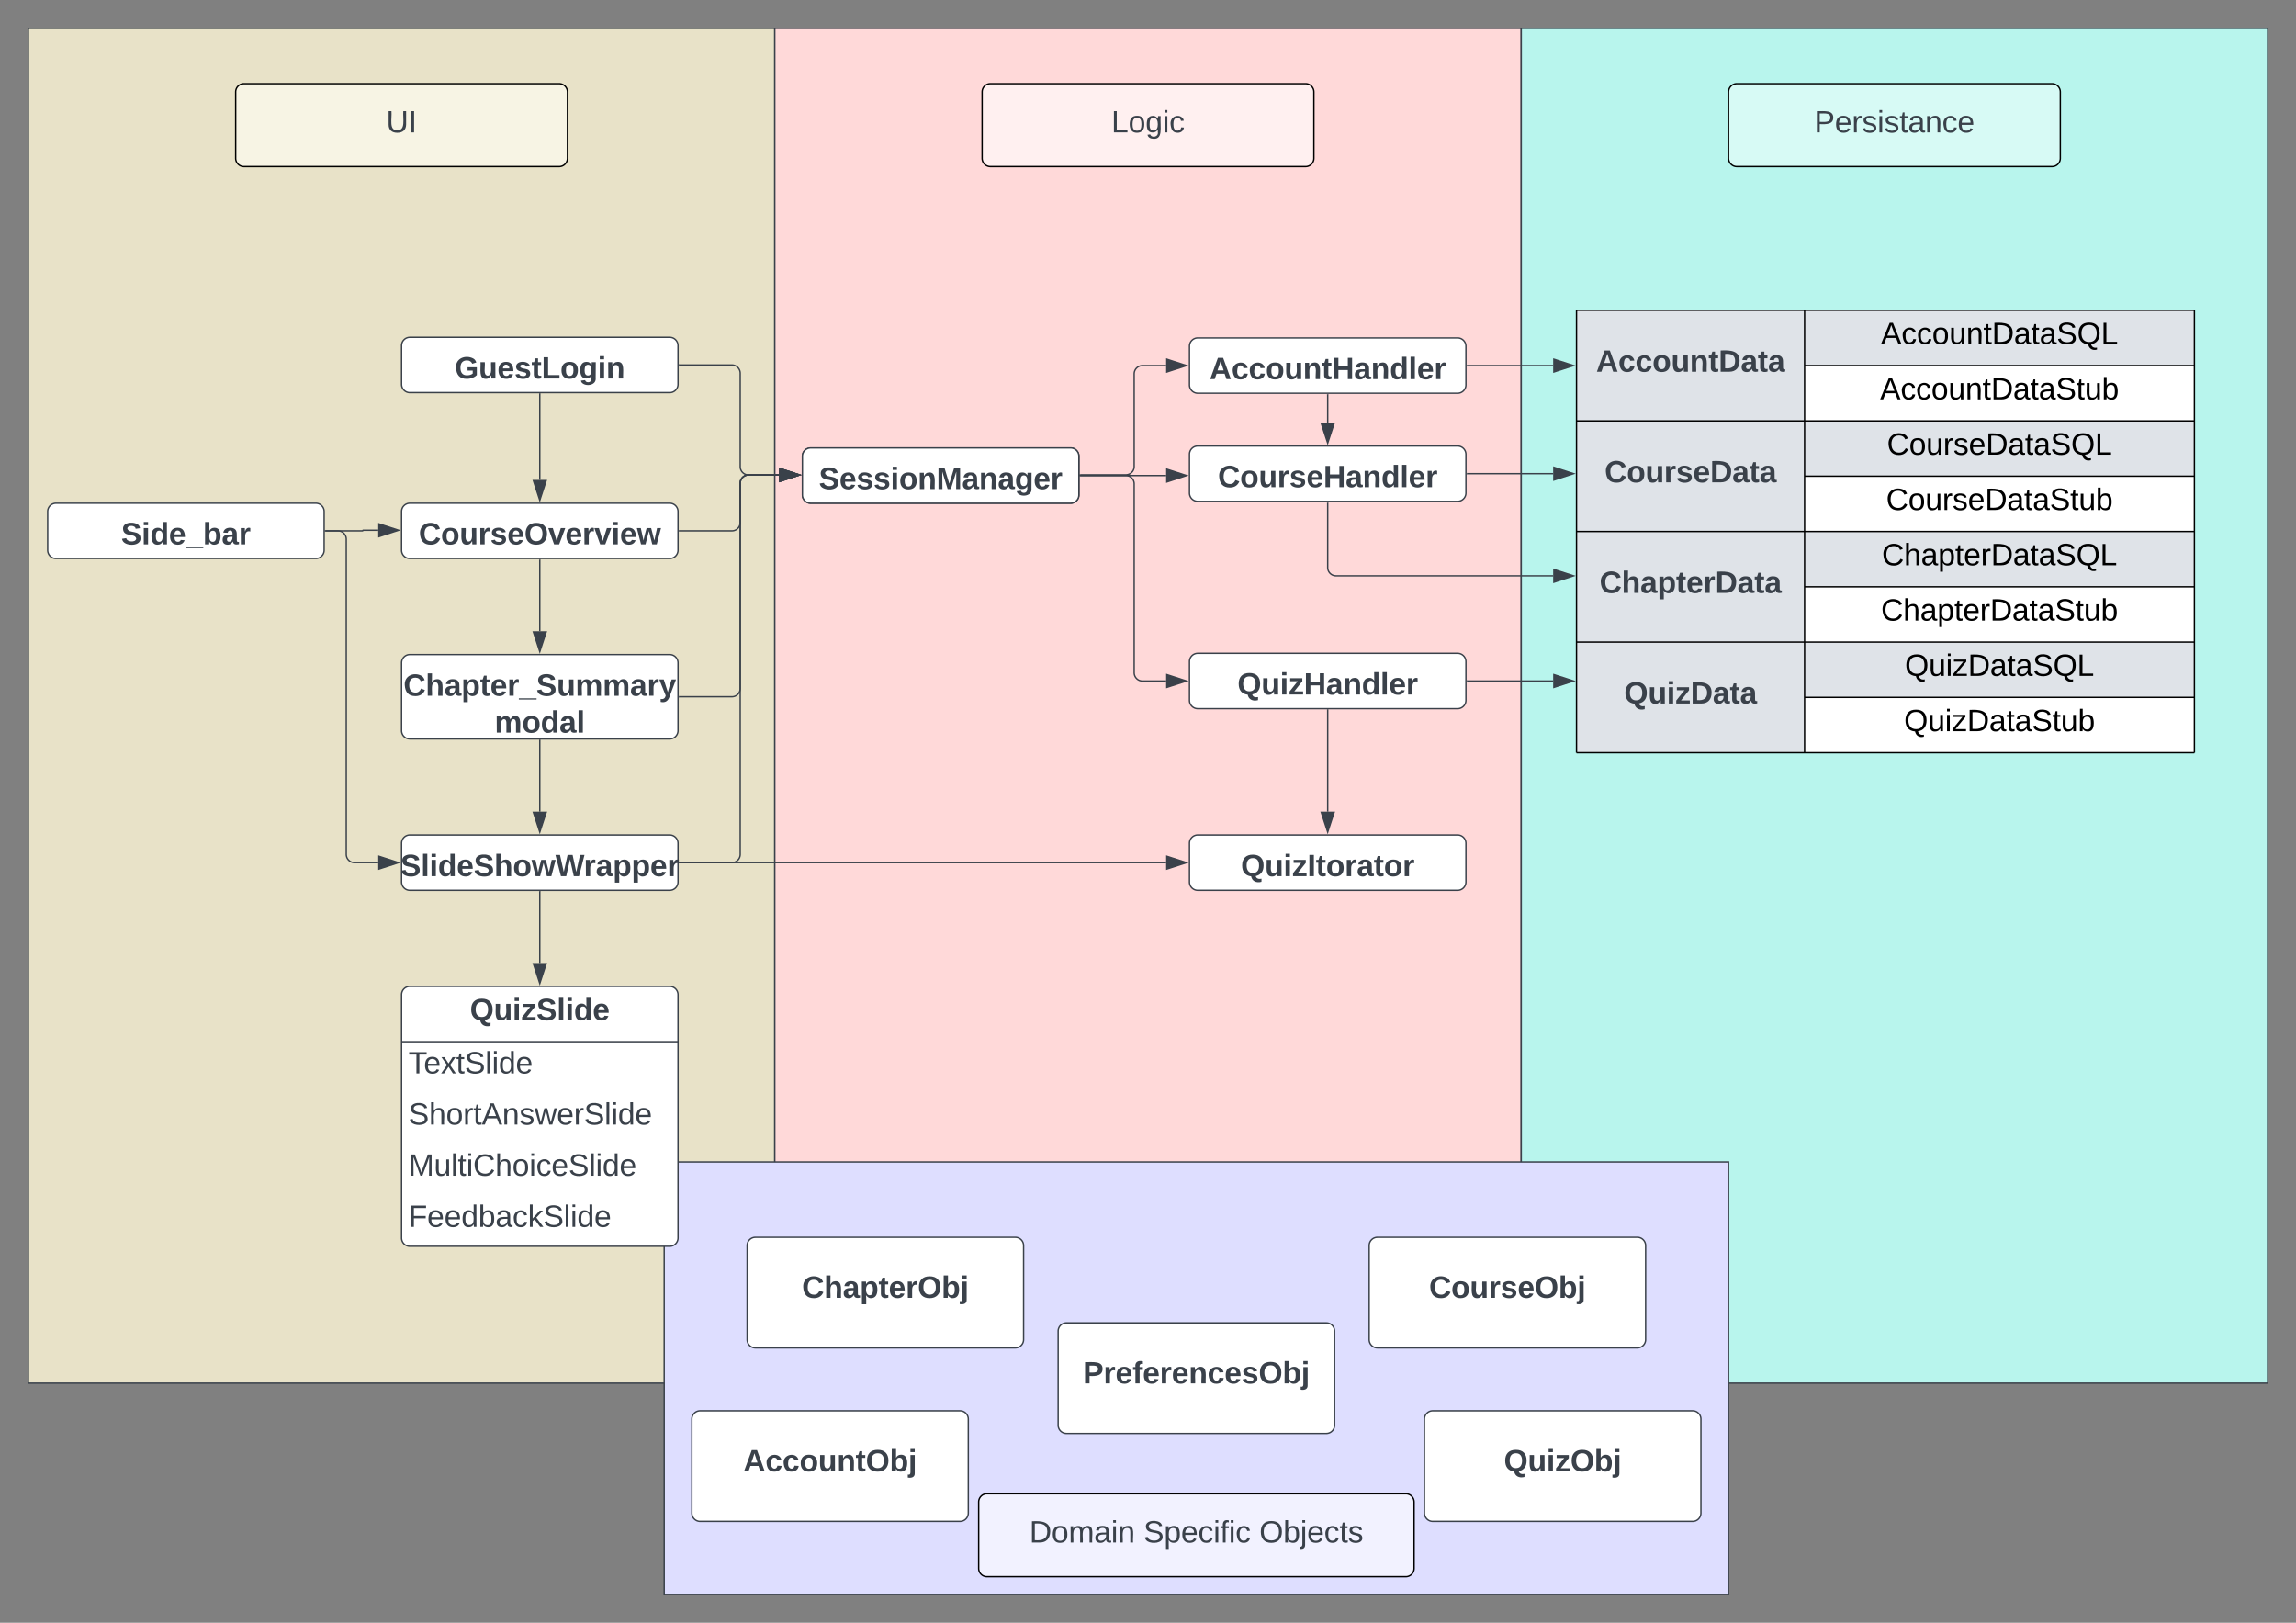 <svg xmlns="http://www.w3.org/2000/svg" xmlns:xlink="http://www.w3.org/1999/xlink" xmlns:lucid="lucid" width="1661" height="1173.81"><rect width="100%" height="100%" fill="#808080" stroke="none"/><g transform="translate(-339.5 -139.5)" lucid:page-tab-id="0_0"><g class="lucid-layer" lucid:layer-id="uMw8iI~o.ZC9" display="block"><path d="M360 160h540v980H360z" stroke="#3a414a" fill="#e8e2c8"/><path d="M900 160h540v980H900z" stroke="#3a414a" fill="#ffd9d9"/><path d="M1440 160h540v980h-540z" stroke="#3a414a" fill="#b8f5ed"/><path d="M510 206a6 6 0 0 1 6-6h228a6 6 0 0 1 6 6v48a6 6 0 0 1-6 6H516a6 6 0 0 1-6-6z" stroke="#000" fill="#f7f4e4"/><use xlink:href="#a" transform="matrix(1,0,0,1,515,205) translate(103.92 30.278)"/><path d="M1050 206a6 6 0 0 1 6-6h228a6 6 0 0 1 6 6v48a6 6 0 0 1-6 6h-228a6 6 0 0 1-6-6z" stroke="#000" fill="#fff0f0"/><use xlink:href="#b" transform="matrix(1,0,0,1,1055,205) translate(88.488 30.278)"/><path d="M1590 206a6 6 0 0 1 6-6h228a6 6 0 0 1 6 6v48a6 6 0 0 1-6 6h-228a6 6 0 0 1-6-6z" stroke="#000" fill="#d7faf5"/><use xlink:href="#c" transform="matrix(1,0,0,1,1595,205) translate(57.037 30.278)"/><path d="M820 980h770v312.8H820z" stroke="#3a414a" fill="#dedeff"/><path d="M1047.5 1226a6 6 0 0 1 6-6h303a6 6 0 0 1 6 6v48a6 6 0 0 1-6 6h-303a6 6 0 0 1-6-6z" stroke="#000" fill="#f2f2ff"/><use xlink:href="#d" transform="matrix(1,0,0,1,1052.5,1225) translate(31.698 30.278)"/><use xlink:href="#e" transform="matrix(1,0,0,1,1052.5,1225) translate(114.228 30.278)"/><use xlink:href="#f" transform="matrix(1,0,0,1,1052.5,1225) translate(198.056 30.278)"/></g><g class="lucid-layer" lucid:layer-id="CMw8po5sPoo6" display="block"><path d="M1200 389.95a6 6 0 0 1 6-6h188a6 6 0 0 1 6 6v28a6 6 0 0 1-6 6h-188a6 6 0 0 1-6-6z" stroke="#3a414a" fill="#fff"/><use xlink:href="#g" transform="matrix(1,0,0,1,1212,395.955) translate(2.444 17.778)"/><path d="M1200 618.1a6 6 0 0 1 6-6h188a6 6 0 0 1 6 6v28a6 6 0 0 1-6 6h-188a6 6 0 0 1-6-6z" stroke="#3a414a" fill="#fff"/><use xlink:href="#h" transform="matrix(1,0,0,1,1212,624.09) translate(22.691 17.778)"/><path d="M840 1166a6 6 0 0 1 6-6h188a6 6 0 0 1 6 6v68a6 6 0 0 1-6 6H846a6 6 0 0 1-6-6z" stroke="#3a414a" fill="#fff"/><use xlink:href="#i" transform="matrix(1,0,0,1,852,1172) translate(25.222 31.778)"/><path d="M1105 1102.4a6 6 0 0 1 6-6h188a6 6 0 0 1 6 6v68a6 6 0 0 1-6 6h-188a6 6 0 0 1-6-6z" stroke="#3a414a" fill="#fff"/><use xlink:href="#j" transform="matrix(1,0,0,1,1117,1108.406) translate(5.994 31.778)"/><path d="M1370 1166a6 6 0 0 1 6-6h188a6 6 0 0 1 6 6v68a6 6 0 0 1-6 6h-188a6 6 0 0 1-6-6z" stroke="#3a414a" fill="#fff"/><use xlink:href="#k" transform="matrix(1,0,0,1,1382,1172) translate(45.469 31.778)"/><path d="M630 389.5a6 6 0 0 1 6-6h188a6 6 0 0 1 6 6v28a6 6 0 0 1-6 6H636a6 6 0 0 1-6-6z" stroke="#3a414a" fill="#fff"/><use xlink:href="#l" transform="matrix(1,0,0,1,642,395.503) translate(26.457 17.778)"/><path d="M920 469.5a6 6 0 0 1 6-6h188a6 6 0 0 1 6 6v28a6 6 0 0 1-6 6H926a6 6 0 0 1-6-6z" stroke="#3a414a" fill="#fff"/><use xlink:href="#m" transform="matrix(1,0,0,1,932,475.503) translate(-0.117 17.778)"/><path d="M831 403.5h38a6 6 0 0 1 6 6v67.55a6 6 0 0 0 6 6h22.12" stroke="#3a414a" fill="none"/><path d="M831 403.98h-.5v-.95h.5z" stroke="#3a414a" stroke-width=".05" fill="#3a414a"/><path d="M917.88 483.05l-14.26 4.64v-9.28z" stroke="#3a414a" fill="#3a414a"/><path d="M630 509.5a6 6 0 0 1 6-6h188a6 6 0 0 1 6 6v28a6 6 0 0 1-6 6H636a6 6 0 0 1-6-6z" stroke="#3a414a" fill="#fff"/><use xlink:href="#n" transform="matrix(1,0,0,1,642,515.503) translate(0.438 17.778)"/><path d="M730 424.5v62.12" stroke="#3a414a" fill="none"/><path d="M730.48 424.52h-.96V424h.96z" stroke="#3a414a" stroke-width=".05" fill="#3a414a"/><path d="M730 501.4l-4.63-14.28h9.26z" stroke="#3a414a" fill="#3a414a"/><path d="M630 749.5a6 6 0 0 1 6-6h188a6 6 0 0 1 6 6v28a6 6 0 0 1-6 6H636a6 6 0 0 1-6-6z" stroke="#3a414a" fill="#fff"/><use xlink:href="#o" transform="matrix(1,0,0,1,642,755.503) translate(-12.833 17.778)"/><path d="M730 675v51.62" stroke="#3a414a" fill="none"/><path d="M730.48 675.02h-.96v-.52h.96z" stroke="#3a414a" stroke-width=".05" fill="#3a414a"/><path d="M730 741.4l-4.63-14.28h9.26z" stroke="#3a414a" fill="#3a414a"/><path d="M730 544.5v51.62" stroke="#3a414a" fill="none"/><path d="M730.48 544.52h-.96V544h.96z" stroke="#3a414a" stroke-width=".05" fill="#3a414a"/><path d="M730 610.9l-4.63-14.28h9.26z" stroke="#3a414a" fill="#3a414a"/><path d="M831 523.5h38a6 6 0 0 0 6-6v-28.45a6 6 0 0 1 6-6h22.12" stroke="#3a414a" fill="none"/><path d="M831 523.98h-.5v-.95h.5z" stroke="#3a414a" stroke-width=".05" fill="#3a414a"/><path d="M917.88 483.05l-14.26 4.64v-9.28z" stroke="#3a414a" fill="#3a414a"/><path d="M374 509.5a6 6 0 0 1 6-6h188a6 6 0 0 1 6 6v28a6 6 0 0 1-6 6H380a6 6 0 0 1-6-6z" stroke="#3a414a" fill="#fff"/><use xlink:href="#p" transform="matrix(1,0,0,1,386,515.503) translate(41.148 17.778)"/><path d="M575 523.5h26.77a.23.23 0 0 0 .23-.22.23.23 0 0 1 .23-.23h10.9" stroke="#3a414a" fill="none"/><path d="M575 523.98h-.5v-.95h.5z" stroke="#3a414a" stroke-width=".05" fill="#3a414a"/><path d="M627.88 523.05l-14.26 4.64v-9.28z" stroke="#3a414a" fill="#3a414a"/><path d="M575 523.5h9a6 6 0 0 1 6 6v228a6 6 0 0 0 6 6h17.12" stroke="#3a414a" fill="none"/><path d="M575 523.98h-.5v-.95h.5z" stroke="#3a414a" stroke-width=".05" fill="#3a414a"/><path d="M627.88 763.5l-14.26 4.64v-9.27z" stroke="#3a414a" fill="#3a414a"/><path d="M630 619a6 6 0 0 1 6-6h188a6 6 0 0 1 6 6v49a6 6 0 0 1-6 6H636a6 6 0 0 1-6-6z" stroke="#3a414a" fill="#fff"/><use xlink:href="#q" transform="matrix(1,0,0,1,642,625.003) translate(-10.611 17.778)"/><use xlink:href="#r" transform="matrix(1,0,0,1,642,625.003) translate(55.346 44.444)"/><path d="M831 763.5h38a6 6 0 0 0 6-6V489.05a6 6 0 0 1 6-6h22.12" stroke="#3a414a" fill="none"/><path d="M831 763.98h-.5v-.95h.5z" stroke="#3a414a" stroke-width=".05" fill="#3a414a"/><path d="M917.88 483.05l-14.26 4.64v-9.28z" stroke="#3a414a" fill="#3a414a"/><path d="M1121 482.95h33a6 6 0 0 0 6-6v-67a6 6 0 0 1 6-6h17.12" stroke="#3a414a" fill="none"/><path d="M1121 483.43h-.5v-.95h.5z" stroke="#3a414a" stroke-width=".05" fill="#3a414a"/><path d="M1197.88 403.95l-14.26 4.64v-9.28z" stroke="#3a414a" fill="#3a414a"/><path d="M1121 483.5h33a6 6 0 0 1 6 6v136.6a6 6 0 0 0 6 6h17.12" stroke="#3a414a" fill="none"/><path d="M1121 483.98h-.5v-.95h.5z" stroke="#3a414a" stroke-width=".05" fill="#3a414a"/><path d="M1197.88 632.1l-14.26 4.63v-9.27z" stroke="#3a414a" fill="#3a414a"/><path d="M831 643.5h38a6 6 0 0 0 6-6V489.05a6 6 0 0 1 6-6h22.12" stroke="#3a414a" fill="none"/><path d="M831 643.98h-.5v-.95h.5z" stroke="#3a414a" stroke-width=".05" fill="#3a414a"/><path d="M917.88 483.05l-14.26 4.64v-9.28z" stroke="#3a414a" fill="#3a414a"/><path d="M880 1040.5a6 6 0 0 1 6-6h188a6 6 0 0 1 6 6v68a6 6 0 0 1-6 6H886a6 6 0 0 1-6-6z" stroke="#3a414a" fill="#fff"/><use xlink:href="#s" transform="matrix(1,0,0,1,892,1046.503) translate(27.66 31.778)"/><path d="M1401 403.95h62.12" stroke="#3a414a" fill="none"/><path d="M1401 404.43h-.5v-.95h.5z" stroke="#3a414a" stroke-width=".05" fill="#3a414a"/><path d="M1477.88 403.95l-14.26 4.64v-9.28z" stroke="#3a414a" fill="#3a414a"/><path d="M1200 468.13a6 6 0 0 1 6-6h188a6 6 0 0 1 6 6v28a6 6 0 0 1-6 6h-188a6 6 0 0 1-6-6z" stroke="#3a414a" fill="#fff"/><use xlink:href="#t" transform="matrix(1,0,0,1,1212,474.128) translate(8.556 17.778)"/><path d="M1401 482.13h62.12" stroke="#3a414a" fill="none"/><path d="M1401 482.6h-.5v-.95h.5z" stroke="#3a414a" stroke-width=".05" fill="#3a414a"/><path d="M1477.88 482.13l-14.26 4.63v-9.27z" stroke="#3a414a" fill="#3a414a"/><path d="M1121 483.5h62.12" stroke="#3a414a" fill="none"/><path d="M1121 483.98h-.5v-.95h.5z" stroke="#3a414a" stroke-width=".05" fill="#3a414a"/><path d="M1197.88 483.5l-14.26 4.64v-9.27z" stroke="#3a414a" fill="#3a414a"/><path d="M1300 503.13v46.9a6 6 0 0 0 6 6h157.12" stroke="#3a414a" fill="none"/><path d="M1300.47 503.14h-.94v-.5h.94z" stroke="#3a414a" stroke-width=".05" fill="#3a414a"/><path d="M1477.88 556.04l-14.26 4.64v-9.27z" stroke="#3a414a" fill="#3a414a"/><path d="M1401 632.1h62.12" stroke="#3a414a" fill="none"/><path d="M1401 632.57h-.5v-.96h.5z" stroke="#3a414a" stroke-width=".05" fill="#3a414a"/><path d="M1477.88 632.1l-14.26 4.63v-9.27z" stroke="#3a414a" fill="#3a414a"/><path d="M1200 749.5a6 6 0 0 1 6-6h188a6 6 0 0 1 6 6v28a6 6 0 0 1-6 6h-188a6 6 0 0 1-6-6z" stroke="#3a414a" fill="#fff"/><use xlink:href="#u" transform="matrix(1,0,0,1,1212,755.503) translate(25.191 17.778)"/><path d="M831 763.5h352.12" stroke="#3a414a" fill="none"/><path d="M831 763.98h-.5v-.95h.5z" stroke="#3a414a" stroke-width=".05" fill="#3a414a"/><path d="M1197.88 763.5l-14.26 4.64v-9.27z" stroke="#3a414a" fill="#3a414a"/><path d="M1300 653.1v73.52" stroke="#3a414a" fill="none"/><path d="M1300.47 653.1h-.94v-.5h.94z" stroke="#3a414a" stroke-width=".05" fill="#3a414a"/><path d="M1300 741.4l-4.63-14.28h9.27z" stroke="#3a414a" fill="#3a414a"/><path d="M730 784.5v51.62" stroke="#3a414a" fill="none"/><path d="M730.48 784.52h-.96V784h.96z" stroke="#3a414a" stroke-width=".05" fill="#3a414a"/><path d="M730 850.9l-4.63-14.28h9.26z" stroke="#3a414a" fill="#3a414a"/><path d="M630 859a6 6 0 0 1 6-6h188a6 6 0 0 1 6 6v176a6 6 0 0 1-6 6H636a6 6 0 0 1-6-6z" fill="#fff"/><path d="M630 859a6 6 0 0 1 6-6h188a6 6 0 0 1 6 6v176a6 6 0 0 1-6 6H636a6 6 0 0 1-6-6zM630 893h200" stroke="#3a414a" fill="none"/><use xlink:href="#v" transform="matrix(1,0,0,1,640,853.003) translate(39.444 24.444)"/><use xlink:href="#w" transform="matrix(1,0,0,1,635,895.503) translate(0 20.444)"/><use xlink:href="#x" transform="matrix(1,0,0,1,635,932.503) translate(0 20.444)"/><use xlink:href="#y" transform="matrix(1,0,0,1,635,969.503) translate(0 20.444)"/><use xlink:href="#z" transform="matrix(1,0,0,1,635,1006.503) translate(0 20.444)"/><path d="M1480 363.95h165v80h-165zM1645 363.95h282v40h-282z" fill="#dfe3e8"/><path d="M1645 403.95h282v40h-282z" fill="#fff"/><path d="M1480 443.95h165v80h-165zM1645 443.95h282v40h-282z" fill="#dfe3e8"/><path d="M1645 483.95h282v40h-282z" fill="#fff"/><path d="M1480 523.96h165v80h-165zM1645 523.96h282v40h-282z" fill="#dfe3e8"/><path d="M1645 563.96h282v40h-282z" fill="#fff"/><path d="M1480 603.96h165v80h-165zM1645 603.96h282v40h-282z" fill="#dfe3e8"/><path d="M1645 643.96h282v40h-282z" fill="#fff"/><path d="M1480 363.95v80M1645 363.95v40M1927 363.95v40M1645 403.95v40M1927 403.95v40M1480 443.95v80M1645 443.95v40M1927 443.95v40M1645 483.95v40M1927 483.95v40M1480 523.96v80M1645 523.96v40M1927 523.96v40M1645 563.96v40M1927 563.96v40M1480 603.96v80M1645 603.96v40M1927 603.96v40M1645 643.96v40M1927 643.96v40M1480 363.95h165M1645 363.95h282M1645 403.95h282M1480 443.95h165M1645 443.95h282M1645 483.95h282M1480 523.96h165M1645 523.96h282M1645 563.96h282M1480 603.96h165M1480 683.96h165M1645 603.96h282M1645 643.96h282M1645 683.96h282" stroke="#000" fill="none"/><use xlink:href="#A" transform="matrix(1,0,0,1,1485,368.955) translate(9.198 39.444)"/><use xlink:href="#B" transform="matrix(1,0,0,1,1650,368.955) translate(50.228 19.444)"/><use xlink:href="#C" transform="matrix(1,0,0,1,1650,408.955) translate(49.611 19.444)"/><use xlink:href="#D" transform="matrix(1,0,0,1,1485,448.955) translate(15.309 39.444)"/><use xlink:href="#E" transform="matrix(1,0,0,1,1650,448.955) translate(54.611 19.444)"/><use xlink:href="#F" transform="matrix(1,0,0,1,1650,488.955) translate(53.994 19.444)"/><use xlink:href="#G" transform="matrix(1,0,0,1,1485,528.955) translate(11.636 39.444)"/><use xlink:href="#H" transform="matrix(1,0,0,1,1650,528.955) translate(50.907 19.444)"/><use xlink:href="#I" transform="matrix(1,0,0,1,1650,568.955) translate(50.29 19.444)"/><use xlink:href="#J" transform="matrix(1,0,0,1,1485,608.955) translate(29.444 39.444)"/><use xlink:href="#K" transform="matrix(1,0,0,1,1650,608.955) translate(67.543 19.444)"/><use xlink:href="#L" transform="matrix(1,0,0,1,1650,648.955) translate(66.926 19.444)"/><path d="M920 469.5a6 6 0 0 1 6-6h188a6 6 0 0 1 6 6v28a6 6 0 0 1-6 6H926a6 6 0 0 1-6-6z" stroke="#3a414a" fill="#fff"/><use xlink:href="#m" transform="matrix(1,0,0,1,932,475.503) translate(-0.117 17.778)"/><path d="M1330 1040.5a6 6 0 0 1 6-6h188a6 6 0 0 1 6 6v68a6 6 0 0 1-6 6h-188a6 6 0 0 1-6-6z" stroke="#3a414a" fill="#fff"/><use xlink:href="#M" transform="matrix(1,0,0,1,1342,1046.503) translate(31.333 31.778)"/><path d="M1300 424.95v20.3" stroke="#3a414a" fill="none"/><path d="M1300.47 424.97h-.94v-.52h.94z" stroke="#3a414a" stroke-width=".05" fill="#3a414a"/><path d="M1300 460l-4.63-14.25h9.27z" stroke="#3a414a" fill="#3a414a"/></g><defs><path fill="#3a414a" d="M232-93c-1 65-40 97-104 97C67 4 28-28 28-90v-158h33c8 89-33 224 67 224 102 0 64-133 71-224h33v155" id="N"/><path fill="#3a414a" d="M33 0v-248h34V0H33" id="O"/><g id="a"><use transform="matrix(0.062,0,0,0.062,0,0)" xlink:href="#N"/><use transform="matrix(0.062,0,0,0.062,15.988,0)" xlink:href="#O"/></g><path fill="#3a414a" d="M30 0v-248h33v221h125V0H30" id="P"/><path fill="#3a414a" d="M100-194c62-1 85 37 85 99 1 63-27 99-86 99S16-35 15-95c0-66 28-99 85-99zM99-20c44 1 53-31 53-75 0-43-8-75-51-75s-53 32-53 75 10 74 51 75" id="Q"/><path fill="#3a414a" d="M177-190C167-65 218 103 67 71c-23-6-38-20-44-43l32-5c15 47 100 32 89-28v-30C133-14 115 1 83 1 29 1 15-40 15-95c0-56 16-97 71-98 29-1 48 16 59 35 1-10 0-23 2-32h30zM94-22c36 0 50-32 50-73 0-42-14-75-50-75-39 0-46 34-46 75s6 73 46 73" id="R"/><path fill="#3a414a" d="M24-231v-30h32v30H24zM24 0v-190h32V0H24" id="S"/><path fill="#3a414a" d="M96-169c-40 0-48 33-48 73s9 75 48 75c24 0 41-14 43-38l32 2c-6 37-31 61-74 61-59 0-76-41-82-99-10-93 101-131 147-64 4 7 5 14 7 22l-32 3c-4-21-16-35-41-35" id="T"/><g id="b"><use transform="matrix(0.062,0,0,0.062,0,0)" xlink:href="#P"/><use transform="matrix(0.062,0,0,0.062,12.346,0)" xlink:href="#Q"/><use transform="matrix(0.062,0,0,0.062,24.691,0)" xlink:href="#R"/><use transform="matrix(0.062,0,0,0.062,37.037,0)" xlink:href="#S"/><use transform="matrix(0.062,0,0,0.062,41.914,0)" xlink:href="#T"/></g><path fill="#3a414a" d="M30-248c87 1 191-15 191 75 0 78-77 80-158 76V0H30v-248zm33 125c57 0 124 11 124-50 0-59-68-47-124-48v98" id="U"/><path fill="#3a414a" d="M100-194c63 0 86 42 84 106H49c0 40 14 67 53 68 26 1 43-12 49-29l28 8c-11 28-37 45-77 45C44 4 14-33 15-96c1-61 26-98 85-98zm52 81c6-60-76-77-97-28-3 7-6 17-6 28h103" id="V"/><path fill="#3a414a" d="M114-163C36-179 61-72 57 0H25l-1-190h30c1 12-1 29 2 39 6-27 23-49 58-41v29" id="W"/><path fill="#3a414a" d="M135-143c-3-34-86-38-87 0 15 53 115 12 119 90S17 21 10-45l28-5c4 36 97 45 98 0-10-56-113-15-118-90-4-57 82-63 122-42 12 7 21 19 24 35" id="X"/><path fill="#3a414a" d="M59-47c-2 24 18 29 38 22v24C64 9 27 4 27-40v-127H5v-23h24l9-43h21v43h35v23H59v120" id="Y"/><path fill="#3a414a" d="M141-36C126-15 110 5 73 4 37 3 15-17 15-53c-1-64 63-63 125-63 3-35-9-54-41-54-24 1-41 7-42 31l-33-3c5-37 33-52 76-52 45 0 72 20 72 64v82c-1 20 7 32 28 27v20c-31 9-61-2-59-35zM48-53c0 20 12 33 32 33 41-3 63-29 60-74-43 2-92-5-92 41" id="Z"/><path fill="#3a414a" d="M117-194c89-4 53 116 60 194h-32v-121c0-31-8-49-39-48C34-167 62-67 57 0H25l-1-190h30c1 10-1 24 2 32 11-22 29-35 61-36" id="aa"/><g id="c"><use transform="matrix(0.062,0,0,0.062,0,0)" xlink:href="#U"/><use transform="matrix(0.062,0,0,0.062,14.815,0)" xlink:href="#V"/><use transform="matrix(0.062,0,0,0.062,27.16,0)" xlink:href="#W"/><use transform="matrix(0.062,0,0,0.062,34.506,0)" xlink:href="#X"/><use transform="matrix(0.062,0,0,0.062,45.617,0)" xlink:href="#S"/><use transform="matrix(0.062,0,0,0.062,50.494,0)" xlink:href="#X"/><use transform="matrix(0.062,0,0,0.062,61.605,0)" xlink:href="#Y"/><use transform="matrix(0.062,0,0,0.062,67.778,0)" xlink:href="#Z"/><use transform="matrix(0.062,0,0,0.062,80.123,0)" xlink:href="#aa"/><use transform="matrix(0.062,0,0,0.062,92.469,0)" xlink:href="#T"/><use transform="matrix(0.062,0,0,0.062,103.58,0)" xlink:href="#V"/></g><path fill="#3a414a" d="M30-248c118-7 216 8 213 122C240-48 200 0 122 0H30v-248zM63-27c89 8 146-16 146-99s-60-101-146-95v194" id="ab"/><path fill="#3a414a" d="M210-169c-67 3-38 105-44 169h-31v-121c0-29-5-50-35-48C34-165 62-65 56 0H25l-1-190h30c1 10-1 24 2 32 10-44 99-50 107 0 11-21 27-35 58-36 85-2 47 119 55 194h-31v-121c0-29-5-49-35-48" id="ac"/><g id="d"><use transform="matrix(0.062,0,0,0.062,0,0)" xlink:href="#ab"/><use transform="matrix(0.062,0,0,0.062,15.988,0)" xlink:href="#Q"/><use transform="matrix(0.062,0,0,0.062,28.333,0)" xlink:href="#ac"/><use transform="matrix(0.062,0,0,0.062,46.79,0)" xlink:href="#Z"/><use transform="matrix(0.062,0,0,0.062,59.136,0)" xlink:href="#S"/><use transform="matrix(0.062,0,0,0.062,64.012,0)" xlink:href="#aa"/></g><path fill="#3a414a" d="M185-189c-5-48-123-54-124 2 14 75 158 14 163 119 3 78-121 87-175 55-17-10-28-26-33-46l33-7c5 56 141 63 141-1 0-78-155-14-162-118-5-82 145-84 179-34 5 7 8 16 11 25" id="ad"/><path fill="#3a414a" d="M115-194c55 1 70 41 70 98S169 2 115 4C84 4 66-9 55-30l1 105H24l-1-265h31l2 30c10-21 28-34 59-34zm-8 174c40 0 45-34 45-75s-6-73-45-74c-42 0-51 32-51 76 0 43 10 73 51 73" id="ae"/><path fill="#3a414a" d="M101-234c-31-9-42 10-38 44h38v23H63V0H32v-167H5v-23h27c-7-52 17-82 69-68v24" id="af"/><g id="e"><use transform="matrix(0.062,0,0,0.062,0,0)" xlink:href="#ad"/><use transform="matrix(0.062,0,0,0.062,14.815,0)" xlink:href="#ae"/><use transform="matrix(0.062,0,0,0.062,27.16,0)" xlink:href="#V"/><use transform="matrix(0.062,0,0,0.062,39.506,0)" xlink:href="#T"/><use transform="matrix(0.062,0,0,0.062,50.617,0)" xlink:href="#S"/><use transform="matrix(0.062,0,0,0.062,55.494,0)" xlink:href="#af"/><use transform="matrix(0.062,0,0,0.062,61.667,0)" xlink:href="#S"/><use transform="matrix(0.062,0,0,0.062,66.543,0)" xlink:href="#T"/></g><path fill="#3a414a" d="M140-251c81 0 123 46 123 126C263-46 219 4 140 4 59 4 17-45 17-125s42-126 123-126zm0 227c63 0 89-41 89-101s-29-99-89-99c-61 0-89 39-89 99S79-25 140-24" id="ag"/><path fill="#3a414a" d="M115-194c53 0 69 39 70 98 0 66-23 100-70 100C84 3 66-7 56-30L54 0H23l1-261h32v101c10-23 28-34 59-34zm-8 174c40 0 45-34 45-75 0-40-5-75-45-74-42 0-51 32-51 76 0 43 10 73 51 73" id="ah"/><path fill="#3a414a" d="M24-231v-30h32v30H24zM-9 49c24 4 33-6 33-30v-209h32V24c2 40-23 58-65 49V49" id="ai"/><g id="f"><use transform="matrix(0.062,0,0,0.062,0,0)" xlink:href="#ag"/><use transform="matrix(0.062,0,0,0.062,17.284,0)" xlink:href="#ah"/><use transform="matrix(0.062,0,0,0.062,29.63,0)" xlink:href="#ai"/><use transform="matrix(0.062,0,0,0.062,34.506,0)" xlink:href="#V"/><use transform="matrix(0.062,0,0,0.062,46.852,0)" xlink:href="#T"/><use transform="matrix(0.062,0,0,0.062,57.963,0)" xlink:href="#Y"/><use transform="matrix(0.062,0,0,0.062,64.136,0)" xlink:href="#X"/></g><path fill="#3a414a" d="M199 0l-22-63H83L61 0H9l90-248h61L250 0h-51zm-33-102l-36-108c-10 38-24 72-36 108h72" id="aj"/><path fill="#3a414a" d="M190-63c-7 42-38 67-86 67-59 0-84-38-90-98-12-110 154-137 174-36l-49 2c-2-19-15-32-35-32-30 0-35 28-38 64-6 74 65 87 74 30" id="ak"/><path fill="#3a414a" d="M110-194c64 0 96 36 96 99 0 64-35 99-97 99-61 0-95-36-95-99 0-62 34-99 96-99zm-1 164c35 0 45-28 45-65 0-40-10-65-43-65-34 0-45 26-45 65 0 36 10 65 43 65" id="al"/><path fill="#3a414a" d="M85 4C-2 5 27-109 22-190h50c7 57-23 150 33 157 60-5 35-97 40-157h50l1 190h-47c-2-12 1-28-3-38-12 25-28 42-61 42" id="am"/><path fill="#3a414a" d="M135-194c87-1 58 113 63 194h-50c-7-57 23-157-34-157-59 0-34 97-39 157H25l-1-190h47c2 12-1 28 3 38 12-26 28-41 61-42" id="an"/><path fill="#3a414a" d="M115-3C79 11 28 4 28-45v-112H4v-33h27l15-45h31v45h36v33H77v99c-1 23 16 31 38 25v30" id="ao"/><path fill="#3a414a" d="M186 0v-106H76V0H24v-248h52v99h110v-99h50V0h-50" id="ap"/><path fill="#3a414a" d="M133-34C117-15 103 5 69 4 32 3 11-16 11-54c-1-60 55-63 116-61 1-26-3-47-28-47-18 1-26 9-28 27l-52-2c7-38 36-58 82-57s74 22 75 68l1 82c-1 14 12 18 25 15v27c-30 8-71 5-69-32zm-48 3c29 0 43-24 42-57-32 0-66-3-65 30 0 17 8 27 23 27" id="aq"/><path fill="#3a414a" d="M88-194c31-1 46 15 58 34l-1-101h50l1 261h-48c-2-10 0-23-3-31C134-8 116 4 84 4 32 4 16-41 15-95c0-56 19-97 73-99zm17 164c33 0 40-30 41-66 1-37-9-64-41-64s-38 30-39 65c0 43 13 65 39 65" id="ar"/><path fill="#3a414a" d="M25 0v-261h50V0H25" id="as"/><path fill="#3a414a" d="M185-48c-13 30-37 53-82 52C43 2 14-33 14-96s30-98 90-98c62 0 83 45 84 108H66c0 31 8 55 39 56 18 0 30-7 34-22zm-45-69c5-46-57-63-70-21-2 6-4 13-4 21h74" id="at"/><path fill="#3a414a" d="M135-150c-39-12-60 13-60 57V0H25l-1-190h47c2 13-1 29 3 40 6-28 27-53 61-41v41" id="au"/><g id="g"><use transform="matrix(0.062,0,0,0.062,0,0)" xlink:href="#aj"/><use transform="matrix(0.062,0,0,0.062,15.988,0)" xlink:href="#ak"/><use transform="matrix(0.062,0,0,0.062,28.333,0)" xlink:href="#ak"/><use transform="matrix(0.062,0,0,0.062,40.679,0)" xlink:href="#al"/><use transform="matrix(0.062,0,0,0.062,54.198,0)" xlink:href="#am"/><use transform="matrix(0.062,0,0,0.062,67.716,0)" xlink:href="#an"/><use transform="matrix(0.062,0,0,0.062,81.235,0)" xlink:href="#ao"/><use transform="matrix(0.062,0,0,0.062,88.58,0)" xlink:href="#ap"/><use transform="matrix(0.062,0,0,0.062,104.568,0)" xlink:href="#aq"/><use transform="matrix(0.062,0,0,0.062,116.914,0)" xlink:href="#an"/><use transform="matrix(0.062,0,0,0.062,130.432,0)" xlink:href="#ar"/><use transform="matrix(0.062,0,0,0.062,143.951,0)" xlink:href="#as"/><use transform="matrix(0.062,0,0,0.062,150.123,0)" xlink:href="#at"/><use transform="matrix(0.062,0,0,0.062,162.469,0)" xlink:href="#au"/></g><path fill="#3a414a" d="M140-251c80 0 125 45 125 126 0 70-33 111-92 124 6 28 34 38 68 31l-1 36C177 83 129 55 120 2 51-6 15-50 15-125c0-81 44-126 125-126zm-1 214c52 0 73-35 73-88 0-50-21-86-72-86-52 0-73 35-73 86s22 88 72 88" id="av"/><path fill="#3a414a" d="M25-224v-37h50v37H25zM25 0v-190h50V0H25" id="aw"/><path fill="#3a414a" d="M12 0v-35l95-120H19v-35h142v35L67-36h103V0H12" id="ax"/><g id="h"><use transform="matrix(0.062,0,0,0.062,0,0)" xlink:href="#av"/><use transform="matrix(0.062,0,0,0.062,17.284,0)" xlink:href="#am"/><use transform="matrix(0.062,0,0,0.062,30.802,0)" xlink:href="#aw"/><use transform="matrix(0.062,0,0,0.062,36.975,0)" xlink:href="#ax"/><use transform="matrix(0.062,0,0,0.062,48.086,0)" xlink:href="#ap"/><use transform="matrix(0.062,0,0,0.062,64.074,0)" xlink:href="#aq"/><use transform="matrix(0.062,0,0,0.062,76.42,0)" xlink:href="#an"/><use transform="matrix(0.062,0,0,0.062,89.938,0)" xlink:href="#ar"/><use transform="matrix(0.062,0,0,0.062,103.457,0)" xlink:href="#as"/><use transform="matrix(0.062,0,0,0.062,109.63,0)" xlink:href="#at"/><use transform="matrix(0.062,0,0,0.062,121.975,0)" xlink:href="#au"/></g><path fill="#3a414a" d="M140-251c80 0 125 45 125 126S219 4 139 4C58 4 15-44 15-125s44-126 125-126zm-1 214c52 0 73-35 73-88 0-50-21-86-72-86-52 0-73 35-73 86s22 88 72 88" id="ay"/><path fill="#3a414a" d="M135-194c52 0 70 43 70 98 0 56-19 99-73 100-30 1-46-15-58-35L72 0H24l1-261h50v104c11-23 29-37 60-37zM114-30c31 0 40-27 40-66 0-37-7-63-39-63s-41 28-41 65c0 36 8 64 40 64" id="az"/><path fill="#3a414a" d="M25-224v-37h50v37H25zM75 22c2 45-34 59-81 51V38c22 5 31-5 31-27v-201h50V22" id="aA"/><g id="i"><use transform="matrix(0.062,0,0,0.062,0,0)" xlink:href="#aj"/><use transform="matrix(0.062,0,0,0.062,15.988,0)" xlink:href="#ak"/><use transform="matrix(0.062,0,0,0.062,28.333,0)" xlink:href="#ak"/><use transform="matrix(0.062,0,0,0.062,40.679,0)" xlink:href="#al"/><use transform="matrix(0.062,0,0,0.062,54.198,0)" xlink:href="#am"/><use transform="matrix(0.062,0,0,0.062,67.716,0)" xlink:href="#an"/><use transform="matrix(0.062,0,0,0.062,81.235,0)" xlink:href="#ao"/><use transform="matrix(0.062,0,0,0.062,88.58,0)" xlink:href="#ay"/><use transform="matrix(0.062,0,0,0.062,105.864,0)" xlink:href="#az"/><use transform="matrix(0.062,0,0,0.062,119.383,0)" xlink:href="#aA"/></g><path fill="#3a414a" d="M24-248c93 1 206-16 204 79-1 75-69 88-152 82V0H24v-248zm52 121c47 0 100 7 100-41 0-47-54-39-100-39v80" id="aB"/><path fill="#3a414a" d="M121-226c-27-7-43 5-38 36h38v33H83V0H34v-157H6v-33h28c-9-59 32-81 87-68v32" id="aC"/><path fill="#3a414a" d="M137-138c1-29-70-34-71-4 15 46 118 7 119 86 1 83-164 76-172 9l43-7c4 19 20 25 44 25 33 8 57-30 24-41C81-84 22-81 20-136c-2-80 154-74 161-7" id="aD"/><g id="j"><use transform="matrix(0.062,0,0,0.062,0,0)" xlink:href="#aB"/><use transform="matrix(0.062,0,0,0.062,14.815,0)" xlink:href="#au"/><use transform="matrix(0.062,0,0,0.062,23.457,0)" xlink:href="#at"/><use transform="matrix(0.062,0,0,0.062,35.802,0)" xlink:href="#aC"/><use transform="matrix(0.062,0,0,0.062,43.148,0)" xlink:href="#at"/><use transform="matrix(0.062,0,0,0.062,55.494,0)" xlink:href="#au"/><use transform="matrix(0.062,0,0,0.062,64.136,0)" xlink:href="#at"/><use transform="matrix(0.062,0,0,0.062,76.481,0)" xlink:href="#an"/><use transform="matrix(0.062,0,0,0.062,90,0)" xlink:href="#ak"/><use transform="matrix(0.062,0,0,0.062,102.346,0)" xlink:href="#at"/><use transform="matrix(0.062,0,0,0.062,114.691,0)" xlink:href="#aD"/><use transform="matrix(0.062,0,0,0.062,127.037,0)" xlink:href="#ay"/><use transform="matrix(0.062,0,0,0.062,144.321,0)" xlink:href="#az"/><use transform="matrix(0.062,0,0,0.062,157.84,0)" xlink:href="#aA"/></g><g id="k"><use transform="matrix(0.062,0,0,0.062,0,0)" xlink:href="#av"/><use transform="matrix(0.062,0,0,0.062,17.284,0)" xlink:href="#am"/><use transform="matrix(0.062,0,0,0.062,30.802,0)" xlink:href="#aw"/><use transform="matrix(0.062,0,0,0.062,36.975,0)" xlink:href="#ax"/><use transform="matrix(0.062,0,0,0.062,48.086,0)" xlink:href="#ay"/><use transform="matrix(0.062,0,0,0.062,65.37,0)" xlink:href="#az"/><use transform="matrix(0.062,0,0,0.062,78.889,0)" xlink:href="#aA"/></g><path fill="#3a414a" d="M67-125c0 54 23 88 75 88 28 0 53-7 68-21v-34h-60v-39h108v91C232-14 192 4 140 4 58 4 20-42 15-125 8-236 126-280 215-234c19 10 29 26 37 47l-47 15c-11-23-29-39-63-39-53 1-75 33-75 86" id="aE"/><path fill="#3a414a" d="M24 0v-248h52v208h133V0H24" id="aF"/><path fill="#3a414a" d="M195-6C206 82 75 100 31 46c-4-6-6-13-8-21l49-6c3 16 16 24 34 25 40 0 42-37 40-79-11 22-30 35-61 35-53 0-70-43-70-97 0-56 18-96 73-97 30 0 46 14 59 34l2-30h47zm-90-29c32 0 41-27 41-63 0-35-9-62-40-62-32 0-39 29-40 63 0 36 9 62 39 62" id="aG"/><g id="l"><use transform="matrix(0.062,0,0,0.062,0,0)" xlink:href="#aE"/><use transform="matrix(0.062,0,0,0.062,17.284,0)" xlink:href="#am"/><use transform="matrix(0.062,0,0,0.062,30.802,0)" xlink:href="#at"/><use transform="matrix(0.062,0,0,0.062,43.148,0)" xlink:href="#aD"/><use transform="matrix(0.062,0,0,0.062,55.494,0)" xlink:href="#ao"/><use transform="matrix(0.062,0,0,0.062,62.84,0)" xlink:href="#aF"/><use transform="matrix(0.062,0,0,0.062,76.358,0)" xlink:href="#al"/><use transform="matrix(0.062,0,0,0.062,89.877,0)" xlink:href="#aG"/><use transform="matrix(0.062,0,0,0.062,103.395,0)" xlink:href="#aw"/><use transform="matrix(0.062,0,0,0.062,109.568,0)" xlink:href="#an"/></g><path fill="#3a414a" d="M169-182c-1-43-94-46-97-3 18 66 151 10 154 114 3 95-165 93-204 36-6-8-10-19-12-30l50-8c3 46 112 56 116 5-17-69-150-10-154-114-4-87 153-88 188-35 5 8 8 18 10 28" id="aH"/><path fill="#3a414a" d="M230 0l2-204L168 0h-37L68-204 70 0H24v-248h70l56 185 57-185h69V0h-46" id="aI"/><g id="m"><use transform="matrix(0.062,0,0,0.062,0,0)" xlink:href="#aH"/><use transform="matrix(0.062,0,0,0.062,14.815,0)" xlink:href="#at"/><use transform="matrix(0.062,0,0,0.062,27.16,0)" xlink:href="#aD"/><use transform="matrix(0.062,0,0,0.062,39.506,0)" xlink:href="#aD"/><use transform="matrix(0.062,0,0,0.062,51.852,0)" xlink:href="#aw"/><use transform="matrix(0.062,0,0,0.062,58.025,0)" xlink:href="#al"/><use transform="matrix(0.062,0,0,0.062,71.543,0)" xlink:href="#an"/><use transform="matrix(0.062,0,0,0.062,85.062,0)" xlink:href="#aI"/><use transform="matrix(0.062,0,0,0.062,103.519,0)" xlink:href="#aq"/><use transform="matrix(0.062,0,0,0.062,115.864,0)" xlink:href="#an"/><use transform="matrix(0.062,0,0,0.062,129.383,0)" xlink:href="#aq"/><use transform="matrix(0.062,0,0,0.062,141.728,0)" xlink:href="#aG"/><use transform="matrix(0.062,0,0,0.062,155.247,0)" xlink:href="#at"/><use transform="matrix(0.062,0,0,0.062,167.593,0)" xlink:href="#au"/></g><path fill="#3a414a" d="M67-125c0 53 21 87 73 88 37 1 54-22 65-47l45 17C233-25 199 4 140 4 58 4 20-42 15-125 8-235 124-281 211-232c18 10 29 29 36 50l-46 12c-8-25-30-41-62-41-52 0-71 34-72 86" id="aJ"/><path fill="#3a414a" d="M128 0H69L1-190h53L99-40l48-150h52" id="aK"/><path fill="#3a414a" d="M231 0h-52l-39-155L100 0H48L-1-190h46L77-45c9-52 24-97 36-145h53l37 145 32-145h46" id="aL"/><g id="n"><use transform="matrix(0.062,0,0,0.062,0,0)" xlink:href="#aJ"/><use transform="matrix(0.062,0,0,0.062,15.988,0)" xlink:href="#al"/><use transform="matrix(0.062,0,0,0.062,29.506,0)" xlink:href="#am"/><use transform="matrix(0.062,0,0,0.062,43.025,0)" xlink:href="#au"/><use transform="matrix(0.062,0,0,0.062,51.667,0)" xlink:href="#aD"/><use transform="matrix(0.062,0,0,0.062,64.012,0)" xlink:href="#at"/><use transform="matrix(0.062,0,0,0.062,76.358,0)" xlink:href="#ay"/><use transform="matrix(0.062,0,0,0.062,93.642,0)" xlink:href="#aK"/><use transform="matrix(0.062,0,0,0.062,105.988,0)" xlink:href="#at"/><use transform="matrix(0.062,0,0,0.062,118.333,0)" xlink:href="#au"/><use transform="matrix(0.062,0,0,0.062,126.975,0)" xlink:href="#aK"/><use transform="matrix(0.062,0,0,0.062,139.321,0)" xlink:href="#aw"/><use transform="matrix(0.062,0,0,0.062,145.494,0)" xlink:href="#at"/><use transform="matrix(0.062,0,0,0.062,157.84,0)" xlink:href="#aL"/></g><path fill="#3a414a" d="M114-157C55-157 80-60 75 0H25v-261h50l-1 109c12-26 28-41 61-42 86-1 58 113 63 194h-50c-7-57 23-157-34-157" id="aM"/><path fill="#3a414a" d="M275 0h-61l-44-196L126 0H64L0-248h53L97-49l45-199h58l43 199 44-199h52" id="aN"/><path fill="#3a414a" d="M135-194c53 0 70 44 70 98 0 56-19 98-73 100-31 1-45-17-59-34 3 33 2 69 2 105H25l-1-265h48c2 10 0 23 3 31 11-24 29-35 60-35zM114-30c33 0 39-31 40-66 0-38-9-64-40-64-56 0-55 130 0 130" id="aO"/><g id="o"><use transform="matrix(0.062,0,0,0.062,0,0)" xlink:href="#aH"/><use transform="matrix(0.062,0,0,0.062,14.815,0)" xlink:href="#as"/><use transform="matrix(0.062,0,0,0.062,20.988,0)" xlink:href="#aw"/><use transform="matrix(0.062,0,0,0.062,27.16,0)" xlink:href="#ar"/><use transform="matrix(0.062,0,0,0.062,40.679,0)" xlink:href="#at"/><use transform="matrix(0.062,0,0,0.062,53.025,0)" xlink:href="#aH"/><use transform="matrix(0.062,0,0,0.062,67.84,0)" xlink:href="#aM"/><use transform="matrix(0.062,0,0,0.062,81.358,0)" xlink:href="#al"/><use transform="matrix(0.062,0,0,0.062,94.877,0)" xlink:href="#aL"/><use transform="matrix(0.062,0,0,0.062,112.16,0)" xlink:href="#aN"/><use transform="matrix(0.062,0,0,0.062,132.654,0)" xlink:href="#au"/><use transform="matrix(0.062,0,0,0.062,141.296,0)" xlink:href="#aq"/><use transform="matrix(0.062,0,0,0.062,153.642,0)" xlink:href="#aO"/><use transform="matrix(0.062,0,0,0.062,167.16,0)" xlink:href="#aO"/><use transform="matrix(0.062,0,0,0.062,180.679,0)" xlink:href="#at"/><use transform="matrix(0.062,0,0,0.062,193.025,0)" xlink:href="#au"/></g><path fill="#3a414a" d="M-4 44V30h207v14H-4" id="aP"/><g id="p"><use transform="matrix(0.062,0,0,0.062,0,0)" xlink:href="#aH"/><use transform="matrix(0.062,0,0,0.062,14.815,0)" xlink:href="#aw"/><use transform="matrix(0.062,0,0,0.062,20.988,0)" xlink:href="#ar"/><use transform="matrix(0.062,0,0,0.062,34.506,0)" xlink:href="#at"/><use transform="matrix(0.062,0,0,0.062,46.852,0)" xlink:href="#aP"/><use transform="matrix(0.062,0,0,0.062,59.198,0)" xlink:href="#az"/><use transform="matrix(0.062,0,0,0.062,72.716,0)" xlink:href="#aq"/><use transform="matrix(0.062,0,0,0.062,85.062,0)" xlink:href="#au"/></g><path fill="#3a414a" d="M220-157c-53 9-28 100-34 157h-49v-107c1-27-5-49-29-50C55-147 81-57 75 0H25l-1-190h47c2 12-1 28 3 38 10-53 101-56 108 0 13-22 24-43 59-42 82 1 51 116 57 194h-49v-107c-1-25-5-48-29-50" id="aQ"/><path fill="#3a414a" d="M123 10C108 53 80 86 19 72V37c35 8 53-11 59-39L3-190h52l48 148c12-52 28-100 44-148h51" id="aR"/><g id="q"><use transform="matrix(0.062,0,0,0.062,0,0)" xlink:href="#aJ"/><use transform="matrix(0.062,0,0,0.062,15.988,0)" xlink:href="#aM"/><use transform="matrix(0.062,0,0,0.062,29.506,0)" xlink:href="#aq"/><use transform="matrix(0.062,0,0,0.062,41.852,0)" xlink:href="#aO"/><use transform="matrix(0.062,0,0,0.062,55.37,0)" xlink:href="#ao"/><use transform="matrix(0.062,0,0,0.062,62.716,0)" xlink:href="#at"/><use transform="matrix(0.062,0,0,0.062,75.062,0)" xlink:href="#au"/><use transform="matrix(0.062,0,0,0.062,83.704,0)" xlink:href="#aP"/><use transform="matrix(0.062,0,0,0.062,96.049,0)" xlink:href="#aH"/><use transform="matrix(0.062,0,0,0.062,110.864,0)" xlink:href="#am"/><use transform="matrix(0.062,0,0,0.062,124.383,0)" xlink:href="#aQ"/><use transform="matrix(0.062,0,0,0.062,144.136,0)" xlink:href="#aQ"/><use transform="matrix(0.062,0,0,0.062,163.889,0)" xlink:href="#aq"/><use transform="matrix(0.062,0,0,0.062,176.235,0)" xlink:href="#au"/><use transform="matrix(0.062,0,0,0.062,184.877,0)" xlink:href="#aR"/></g><g id="r"><use transform="matrix(0.062,0,0,0.062,0,0)" xlink:href="#aQ"/><use transform="matrix(0.062,0,0,0.062,19.753,0)" xlink:href="#al"/><use transform="matrix(0.062,0,0,0.062,33.272,0)" xlink:href="#ar"/><use transform="matrix(0.062,0,0,0.062,46.79,0)" xlink:href="#aq"/><use transform="matrix(0.062,0,0,0.062,59.136,0)" xlink:href="#as"/></g><g id="s"><use transform="matrix(0.062,0,0,0.062,0,0)" xlink:href="#aJ"/><use transform="matrix(0.062,0,0,0.062,15.988,0)" xlink:href="#aM"/><use transform="matrix(0.062,0,0,0.062,29.506,0)" xlink:href="#aq"/><use transform="matrix(0.062,0,0,0.062,41.852,0)" xlink:href="#aO"/><use transform="matrix(0.062,0,0,0.062,55.37,0)" xlink:href="#ao"/><use transform="matrix(0.062,0,0,0.062,62.716,0)" xlink:href="#at"/><use transform="matrix(0.062,0,0,0.062,75.062,0)" xlink:href="#au"/><use transform="matrix(0.062,0,0,0.062,83.704,0)" xlink:href="#ay"/><use transform="matrix(0.062,0,0,0.062,100.988,0)" xlink:href="#az"/><use transform="matrix(0.062,0,0,0.062,114.506,0)" xlink:href="#aA"/></g><g id="t"><use transform="matrix(0.062,0,0,0.062,0,0)" xlink:href="#aJ"/><use transform="matrix(0.062,0,0,0.062,15.988,0)" xlink:href="#al"/><use transform="matrix(0.062,0,0,0.062,29.506,0)" xlink:href="#am"/><use transform="matrix(0.062,0,0,0.062,43.025,0)" xlink:href="#au"/><use transform="matrix(0.062,0,0,0.062,51.667,0)" xlink:href="#aD"/><use transform="matrix(0.062,0,0,0.062,64.012,0)" xlink:href="#at"/><use transform="matrix(0.062,0,0,0.062,76.358,0)" xlink:href="#ap"/><use transform="matrix(0.062,0,0,0.062,92.346,0)" xlink:href="#aq"/><use transform="matrix(0.062,0,0,0.062,104.691,0)" xlink:href="#an"/><use transform="matrix(0.062,0,0,0.062,118.21,0)" xlink:href="#ar"/><use transform="matrix(0.062,0,0,0.062,131.728,0)" xlink:href="#as"/><use transform="matrix(0.062,0,0,0.062,137.901,0)" xlink:href="#at"/><use transform="matrix(0.062,0,0,0.062,150.247,0)" xlink:href="#au"/></g><path fill="#3a414a" d="M24 0v-248h52V0H24" id="aS"/><g id="u"><use transform="matrix(0.062,0,0,0.062,0,0)" xlink:href="#av"/><use transform="matrix(0.062,0,0,0.062,17.284,0)" xlink:href="#am"/><use transform="matrix(0.062,0,0,0.062,30.802,0)" xlink:href="#aw"/><use transform="matrix(0.062,0,0,0.062,36.975,0)" xlink:href="#ax"/><use transform="matrix(0.062,0,0,0.062,48.086,0)" xlink:href="#aS"/><use transform="matrix(0.062,0,0,0.062,54.259,0)" xlink:href="#ao"/><use transform="matrix(0.062,0,0,0.062,61.605,0)" xlink:href="#al"/><use transform="matrix(0.062,0,0,0.062,75.123,0)" xlink:href="#au"/><use transform="matrix(0.062,0,0,0.062,83.765,0)" xlink:href="#aq"/><use transform="matrix(0.062,0,0,0.062,96.111,0)" xlink:href="#ao"/><use transform="matrix(0.062,0,0,0.062,103.457,0)" xlink:href="#al"/><use transform="matrix(0.062,0,0,0.062,116.975,0)" xlink:href="#au"/></g><g id="v"><use transform="matrix(0.062,0,0,0.062,0,0)" xlink:href="#av"/><use transform="matrix(0.062,0,0,0.062,17.284,0)" xlink:href="#am"/><use transform="matrix(0.062,0,0,0.062,30.802,0)" xlink:href="#aw"/><use transform="matrix(0.062,0,0,0.062,36.975,0)" xlink:href="#ax"/><use transform="matrix(0.062,0,0,0.062,48.086,0)" xlink:href="#aH"/><use transform="matrix(0.062,0,0,0.062,62.901,0)" xlink:href="#as"/><use transform="matrix(0.062,0,0,0.062,69.074,0)" xlink:href="#aw"/><use transform="matrix(0.062,0,0,0.062,75.247,0)" xlink:href="#ar"/><use transform="matrix(0.062,0,0,0.062,88.765,0)" xlink:href="#at"/></g><path fill="#3a414a" d="M127-220V0H93v-220H8v-28h204v28h-85" id="aT"/><path fill="#3a414a" d="M141 0L90-78 38 0H4l68-98-65-92h35l48 74 47-74h35l-64 92 68 98h-35" id="aU"/><path fill="#3a414a" d="M24 0v-261h32V0H24" id="aV"/><path fill="#3a414a" d="M85-194c31 0 48 13 60 33l-1-100h32l1 261h-30c-2-10 0-23-3-31C134-8 116 4 85 4 32 4 16-35 15-94c0-66 23-100 70-100zm9 24c-40 0-46 34-46 75 0 40 6 74 45 74 42 0 51-32 51-76 0-42-9-74-50-73" id="aW"/><g id="w"><use transform="matrix(0.062,0,0,0.062,0,0)" xlink:href="#aT"/><use transform="matrix(0.062,0,0,0.062,11.049,0)" xlink:href="#V"/><use transform="matrix(0.062,0,0,0.062,23.395,0)" xlink:href="#aU"/><use transform="matrix(0.062,0,0,0.062,34.506,0)" xlink:href="#Y"/><use transform="matrix(0.062,0,0,0.062,40.679,0)" xlink:href="#ad"/><use transform="matrix(0.062,0,0,0.062,55.494,0)" xlink:href="#aV"/><use transform="matrix(0.062,0,0,0.062,60.37,0)" xlink:href="#S"/><use transform="matrix(0.062,0,0,0.062,65.247,0)" xlink:href="#aW"/><use transform="matrix(0.062,0,0,0.062,77.593,0)" xlink:href="#V"/></g><path fill="#3a414a" d="M106-169C34-169 62-67 57 0H25v-261h32l-1 103c12-21 28-36 61-36 89 0 53 116 60 194h-32v-121c2-32-8-49-39-48" id="aX"/><path fill="#3a414a" d="M205 0l-28-72H64L36 0H1l101-248h38L239 0h-34zm-38-99l-47-123c-12 45-31 82-46 123h93" id="aY"/><path fill="#3a414a" d="M206 0h-36l-40-164L89 0H53L-1-190h32L70-26l43-164h34l41 164 42-164h31" id="aZ"/><g id="x"><use transform="matrix(0.062,0,0,0.062,0,0)" xlink:href="#ad"/><use transform="matrix(0.062,0,0,0.062,14.815,0)" xlink:href="#aX"/><use transform="matrix(0.062,0,0,0.062,27.16,0)" xlink:href="#Q"/><use transform="matrix(0.062,0,0,0.062,39.506,0)" xlink:href="#W"/><use transform="matrix(0.062,0,0,0.062,46.852,0)" xlink:href="#Y"/><use transform="matrix(0.062,0,0,0.062,53.025,0)" xlink:href="#aY"/><use transform="matrix(0.062,0,0,0.062,67.84,0)" xlink:href="#aa"/><use transform="matrix(0.062,0,0,0.062,80.185,0)" xlink:href="#X"/><use transform="matrix(0.062,0,0,0.062,91.296,0)" xlink:href="#aZ"/><use transform="matrix(0.062,0,0,0.062,107.284,0)" xlink:href="#V"/><use transform="matrix(0.062,0,0,0.062,119.63,0)" xlink:href="#W"/><use transform="matrix(0.062,0,0,0.062,126.975,0)" xlink:href="#ad"/><use transform="matrix(0.062,0,0,0.062,141.79,0)" xlink:href="#aV"/><use transform="matrix(0.062,0,0,0.062,146.667,0)" xlink:href="#S"/><use transform="matrix(0.062,0,0,0.062,151.543,0)" xlink:href="#aW"/><use transform="matrix(0.062,0,0,0.062,163.889,0)" xlink:href="#V"/></g><path fill="#3a414a" d="M240 0l2-218c-23 76-54 145-80 218h-23L58-218 59 0H30v-248h44l77 211c21-75 51-140 76-211h43V0h-30" id="ba"/><path fill="#3a414a" d="M84 4C-5 8 30-112 23-190h32v120c0 31 7 50 39 49 72-2 45-101 50-169h31l1 190h-30c-1-10 1-25-2-33-11 22-28 36-60 37" id="bb"/><path fill="#3a414a" d="M212-179c-10-28-35-45-73-45-59 0-87 40-87 99 0 60 29 101 89 101 43 0 62-24 78-52l27 14C228-24 195 4 139 4 59 4 22-46 18-125c-6-104 99-153 187-111 19 9 31 26 39 46" id="bc"/><g id="y"><use transform="matrix(0.062,0,0,0.062,0,0)" xlink:href="#ba"/><use transform="matrix(0.062,0,0,0.062,18.457,0)" xlink:href="#bb"/><use transform="matrix(0.062,0,0,0.062,30.802,0)" xlink:href="#aV"/><use transform="matrix(0.062,0,0,0.062,35.679,0)" xlink:href="#Y"/><use transform="matrix(0.062,0,0,0.062,41.852,0)" xlink:href="#S"/><use transform="matrix(0.062,0,0,0.062,46.728,0)" xlink:href="#bc"/><use transform="matrix(0.062,0,0,0.062,62.716,0)" xlink:href="#aX"/><use transform="matrix(0.062,0,0,0.062,75.062,0)" xlink:href="#Q"/><use transform="matrix(0.062,0,0,0.062,87.407,0)" xlink:href="#S"/><use transform="matrix(0.062,0,0,0.062,92.284,0)" xlink:href="#T"/><use transform="matrix(0.062,0,0,0.062,103.395,0)" xlink:href="#V"/><use transform="matrix(0.062,0,0,0.062,115.741,0)" xlink:href="#ad"/><use transform="matrix(0.062,0,0,0.062,130.556,0)" xlink:href="#aV"/><use transform="matrix(0.062,0,0,0.062,135.432,0)" xlink:href="#S"/><use transform="matrix(0.062,0,0,0.062,140.309,0)" xlink:href="#aW"/><use transform="matrix(0.062,0,0,0.062,152.654,0)" xlink:href="#V"/></g><path fill="#3a414a" d="M63-220v92h138v28H63V0H30v-248h175v28H63" id="bd"/><path fill="#3a414a" d="M143 0L79-87 56-68V0H24v-261h32v163l83-92h37l-77 82L181 0h-38" id="be"/><g id="z"><use transform="matrix(0.062,0,0,0.062,0,0)" xlink:href="#bd"/><use transform="matrix(0.062,0,0,0.062,13.519,0)" xlink:href="#V"/><use transform="matrix(0.062,0,0,0.062,25.864,0)" xlink:href="#V"/><use transform="matrix(0.062,0,0,0.062,38.21,0)" xlink:href="#aW"/><use transform="matrix(0.062,0,0,0.062,50.556,0)" xlink:href="#ah"/><use transform="matrix(0.062,0,0,0.062,62.901,0)" xlink:href="#Z"/><use transform="matrix(0.062,0,0,0.062,75.247,0)" xlink:href="#T"/><use transform="matrix(0.062,0,0,0.062,86.358,0)" xlink:href="#be"/><use transform="matrix(0.062,0,0,0.062,97.469,0)" xlink:href="#ad"/><use transform="matrix(0.062,0,0,0.062,112.284,0)" xlink:href="#aV"/><use transform="matrix(0.062,0,0,0.062,117.16,0)" xlink:href="#S"/><use transform="matrix(0.062,0,0,0.062,122.037,0)" xlink:href="#aW"/><use transform="matrix(0.062,0,0,0.062,134.383,0)" xlink:href="#V"/></g><path fill="#3a414a" d="M24-248c120-7 223 5 221 122C244-46 201 0 124 0H24v-248zM76-40c74 7 117-18 117-86 0-67-45-88-117-82v168" id="bf"/><g id="A"><use transform="matrix(0.062,0,0,0.062,0,0)" xlink:href="#aj"/><use transform="matrix(0.062,0,0,0.062,15.988,0)" xlink:href="#ak"/><use transform="matrix(0.062,0,0,0.062,28.333,0)" xlink:href="#ak"/><use transform="matrix(0.062,0,0,0.062,40.679,0)" xlink:href="#al"/><use transform="matrix(0.062,0,0,0.062,54.198,0)" xlink:href="#am"/><use transform="matrix(0.062,0,0,0.062,67.716,0)" xlink:href="#an"/><use transform="matrix(0.062,0,0,0.062,81.235,0)" xlink:href="#ao"/><use transform="matrix(0.062,0,0,0.062,88.58,0)" xlink:href="#bf"/><use transform="matrix(0.062,0,0,0.062,104.568,0)" xlink:href="#aq"/><use transform="matrix(0.062,0,0,0.062,116.914,0)" xlink:href="#ao"/><use transform="matrix(0.062,0,0,0.062,124.259,0)" xlink:href="#aq"/></g><path d="M205 0l-28-72H64L36 0H1l101-248h38L239 0h-34zm-38-99l-47-123c-12 45-31 82-46 123h93" id="bg"/><path d="M96-169c-40 0-48 33-48 73s9 75 48 75c24 0 41-14 43-38l32 2c-6 37-31 61-74 61-59 0-76-41-82-99-10-93 101-131 147-64 4 7 5 14 7 22l-32 3c-4-21-16-35-41-35" id="bh"/><path d="M100-194c62-1 85 37 85 99 1 63-27 99-86 99S16-35 15-95c0-66 28-99 85-99zM99-20c44 1 53-31 53-75 0-43-8-75-51-75s-53 32-53 75 10 74 51 75" id="bi"/><path d="M84 4C-5 8 30-112 23-190h32v120c0 31 7 50 39 49 72-2 45-101 50-169h31l1 190h-30c-1-10 1-25-2-33-11 22-28 36-60 37" id="bj"/><path d="M117-194c89-4 53 116 60 194h-32v-121c0-31-8-49-39-48C34-167 62-67 57 0H25l-1-190h30c1 10-1 24 2 32 11-22 29-35 61-36" id="bk"/><path d="M59-47c-2 24 18 29 38 22v24C64 9 27 4 27-40v-127H5v-23h24l9-43h21v43h35v23H59v120" id="bl"/><path d="M30-248c118-7 216 8 213 122C240-48 200 0 122 0H30v-248zM63-27c89 8 146-16 146-99s-60-101-146-95v194" id="bm"/><path d="M141-36C126-15 110 5 73 4 37 3 15-17 15-53c-1-64 63-63 125-63 3-35-9-54-41-54-24 1-41 7-42 31l-33-3c5-37 33-52 76-52 45 0 72 20 72 64v82c-1 20 7 32 28 27v20c-31 9-61-2-59-35zM48-53c0 20 12 33 32 33 41-3 63-29 60-74-43 2-92-5-92 41" id="bn"/><path d="M185-189c-5-48-123-54-124 2 14 75 158 14 163 119 3 78-121 87-175 55-17-10-28-26-33-46l33-7c5 56 141 63 141-1 0-78-155-14-162-118-5-82 145-84 179-34 5 7 8 16 11 25" id="bo"/><path d="M140-251c81 0 123 46 123 126C263-53 228-8 163 1c7 30 30 48 69 40v23c-55 16-95-15-103-61C56-3 17-48 17-125c0-80 42-126 123-126zm0 227c63 0 89-41 89-101s-29-99-89-99c-61 0-89 39-89 99S79-25 140-24" id="bp"/><path d="M30 0v-248h33v221h125V0H30" id="bq"/><g id="B"><use transform="matrix(0.062,0,0,0.062,0,0)" xlink:href="#bg"/><use transform="matrix(0.062,0,0,0.062,14.815,0)" xlink:href="#bh"/><use transform="matrix(0.062,0,0,0.062,25.926,0)" xlink:href="#bh"/><use transform="matrix(0.062,0,0,0.062,37.037,0)" xlink:href="#bi"/><use transform="matrix(0.062,0,0,0.062,49.383,0)" xlink:href="#bj"/><use transform="matrix(0.062,0,0,0.062,61.728,0)" xlink:href="#bk"/><use transform="matrix(0.062,0,0,0.062,74.074,0)" xlink:href="#bl"/><use transform="matrix(0.062,0,0,0.062,80.247,0)" xlink:href="#bm"/><use transform="matrix(0.062,0,0,0.062,96.235,0)" xlink:href="#bn"/><use transform="matrix(0.062,0,0,0.062,108.58,0)" xlink:href="#bl"/><use transform="matrix(0.062,0,0,0.062,114.753,0)" xlink:href="#bn"/><use transform="matrix(0.062,0,0,0.062,127.099,0)" xlink:href="#bo"/><use transform="matrix(0.062,0,0,0.062,141.914,0)" xlink:href="#bp"/><use transform="matrix(0.062,0,0,0.062,159.198,0)" xlink:href="#bq"/></g><path d="M115-194c53 0 69 39 70 98 0 66-23 100-70 100C84 3 66-7 56-30L54 0H23l1-261h32v101c10-23 28-34 59-34zm-8 174c40 0 45-34 45-75 0-40-5-75-45-74-42 0-51 32-51 76 0 43 10 73 51 73" id="br"/><g id="C"><use transform="matrix(0.062,0,0,0.062,0,0)" xlink:href="#bg"/><use transform="matrix(0.062,0,0,0.062,14.815,0)" xlink:href="#bh"/><use transform="matrix(0.062,0,0,0.062,25.926,0)" xlink:href="#bh"/><use transform="matrix(0.062,0,0,0.062,37.037,0)" xlink:href="#bi"/><use transform="matrix(0.062,0,0,0.062,49.383,0)" xlink:href="#bj"/><use transform="matrix(0.062,0,0,0.062,61.728,0)" xlink:href="#bk"/><use transform="matrix(0.062,0,0,0.062,74.074,0)" xlink:href="#bl"/><use transform="matrix(0.062,0,0,0.062,80.247,0)" xlink:href="#bm"/><use transform="matrix(0.062,0,0,0.062,96.235,0)" xlink:href="#bn"/><use transform="matrix(0.062,0,0,0.062,108.58,0)" xlink:href="#bl"/><use transform="matrix(0.062,0,0,0.062,114.753,0)" xlink:href="#bn"/><use transform="matrix(0.062,0,0,0.062,127.099,0)" xlink:href="#bo"/><use transform="matrix(0.062,0,0,0.062,141.914,0)" xlink:href="#bl"/><use transform="matrix(0.062,0,0,0.062,148.086,0)" xlink:href="#bj"/><use transform="matrix(0.062,0,0,0.062,160.432,0)" xlink:href="#br"/></g><g id="D"><use transform="matrix(0.062,0,0,0.062,0,0)" xlink:href="#aJ"/><use transform="matrix(0.062,0,0,0.062,15.988,0)" xlink:href="#al"/><use transform="matrix(0.062,0,0,0.062,29.506,0)" xlink:href="#am"/><use transform="matrix(0.062,0,0,0.062,43.025,0)" xlink:href="#au"/><use transform="matrix(0.062,0,0,0.062,51.667,0)" xlink:href="#aD"/><use transform="matrix(0.062,0,0,0.062,64.012,0)" xlink:href="#at"/><use transform="matrix(0.062,0,0,0.062,76.358,0)" xlink:href="#bf"/><use transform="matrix(0.062,0,0,0.062,92.346,0)" xlink:href="#aq"/><use transform="matrix(0.062,0,0,0.062,104.691,0)" xlink:href="#ao"/><use transform="matrix(0.062,0,0,0.062,112.037,0)" xlink:href="#aq"/></g><path d="M212-179c-10-28-35-45-73-45-59 0-87 40-87 99 0 60 29 101 89 101 43 0 62-24 78-52l27 14C228-24 195 4 139 4 59 4 22-46 18-125c-6-104 99-153 187-111 19 9 31 26 39 46" id="bs"/><path d="M114-163C36-179 61-72 57 0H25l-1-190h30c1 12-1 29 2 39 6-27 23-49 58-41v29" id="bt"/><path d="M135-143c-3-34-86-38-87 0 15 53 115 12 119 90S17 21 10-45l28-5c4 36 97 45 98 0-10-56-113-15-118-90-4-57 82-63 122-42 12 7 21 19 24 35" id="bu"/><path d="M100-194c63 0 86 42 84 106H49c0 40 14 67 53 68 26 1 43-12 49-29l28 8c-11 28-37 45-77 45C44 4 14-33 15-96c1-61 26-98 85-98zm52 81c6-60-76-77-97-28-3 7-6 17-6 28h103" id="bv"/><g id="E"><use transform="matrix(0.062,0,0,0.062,0,0)" xlink:href="#bs"/><use transform="matrix(0.062,0,0,0.062,15.988,0)" xlink:href="#bi"/><use transform="matrix(0.062,0,0,0.062,28.333,0)" xlink:href="#bj"/><use transform="matrix(0.062,0,0,0.062,40.679,0)" xlink:href="#bt"/><use transform="matrix(0.062,0,0,0.062,48.025,0)" xlink:href="#bu"/><use transform="matrix(0.062,0,0,0.062,59.136,0)" xlink:href="#bv"/><use transform="matrix(0.062,0,0,0.062,71.481,0)" xlink:href="#bm"/><use transform="matrix(0.062,0,0,0.062,87.469,0)" xlink:href="#bn"/><use transform="matrix(0.062,0,0,0.062,99.815,0)" xlink:href="#bl"/><use transform="matrix(0.062,0,0,0.062,105.988,0)" xlink:href="#bn"/><use transform="matrix(0.062,0,0,0.062,118.333,0)" xlink:href="#bo"/><use transform="matrix(0.062,0,0,0.062,133.148,0)" xlink:href="#bp"/><use transform="matrix(0.062,0,0,0.062,150.432,0)" xlink:href="#bq"/></g><g id="F"><use transform="matrix(0.062,0,0,0.062,0,0)" xlink:href="#bs"/><use transform="matrix(0.062,0,0,0.062,15.988,0)" xlink:href="#bi"/><use transform="matrix(0.062,0,0,0.062,28.333,0)" xlink:href="#bj"/><use transform="matrix(0.062,0,0,0.062,40.679,0)" xlink:href="#bt"/><use transform="matrix(0.062,0,0,0.062,48.025,0)" xlink:href="#bu"/><use transform="matrix(0.062,0,0,0.062,59.136,0)" xlink:href="#bv"/><use transform="matrix(0.062,0,0,0.062,71.481,0)" xlink:href="#bm"/><use transform="matrix(0.062,0,0,0.062,87.469,0)" xlink:href="#bn"/><use transform="matrix(0.062,0,0,0.062,99.815,0)" xlink:href="#bl"/><use transform="matrix(0.062,0,0,0.062,105.988,0)" xlink:href="#bn"/><use transform="matrix(0.062,0,0,0.062,118.333,0)" xlink:href="#bo"/><use transform="matrix(0.062,0,0,0.062,133.148,0)" xlink:href="#bl"/><use transform="matrix(0.062,0,0,0.062,139.321,0)" xlink:href="#bj"/><use transform="matrix(0.062,0,0,0.062,151.667,0)" xlink:href="#br"/></g><g id="G"><use transform="matrix(0.062,0,0,0.062,0,0)" xlink:href="#aJ"/><use transform="matrix(0.062,0,0,0.062,15.988,0)" xlink:href="#aM"/><use transform="matrix(0.062,0,0,0.062,29.506,0)" xlink:href="#aq"/><use transform="matrix(0.062,0,0,0.062,41.852,0)" xlink:href="#aO"/><use transform="matrix(0.062,0,0,0.062,55.37,0)" xlink:href="#ao"/><use transform="matrix(0.062,0,0,0.062,62.716,0)" xlink:href="#at"/><use transform="matrix(0.062,0,0,0.062,75.062,0)" xlink:href="#au"/><use transform="matrix(0.062,0,0,0.062,83.704,0)" xlink:href="#bf"/><use transform="matrix(0.062,0,0,0.062,99.691,0)" xlink:href="#aq"/><use transform="matrix(0.062,0,0,0.062,112.037,0)" xlink:href="#ao"/><use transform="matrix(0.062,0,0,0.062,119.383,0)" xlink:href="#aq"/></g><path d="M106-169C34-169 62-67 57 0H25v-261h32l-1 103c12-21 28-36 61-36 89 0 53 116 60 194h-32v-121c2-32-8-49-39-48" id="bw"/><path d="M115-194c55 1 70 41 70 98S169 2 115 4C84 4 66-9 55-30l1 105H24l-1-265h31l2 30c10-21 28-34 59-34zm-8 174c40 0 45-34 45-75s-6-73-45-74c-42 0-51 32-51 76 0 43 10 73 51 73" id="bx"/><g id="H"><use transform="matrix(0.062,0,0,0.062,0,0)" xlink:href="#bs"/><use transform="matrix(0.062,0,0,0.062,15.988,0)" xlink:href="#bw"/><use transform="matrix(0.062,0,0,0.062,28.333,0)" xlink:href="#bn"/><use transform="matrix(0.062,0,0,0.062,40.679,0)" xlink:href="#bx"/><use transform="matrix(0.062,0,0,0.062,53.025,0)" xlink:href="#bl"/><use transform="matrix(0.062,0,0,0.062,59.198,0)" xlink:href="#bv"/><use transform="matrix(0.062,0,0,0.062,71.543,0)" xlink:href="#bt"/><use transform="matrix(0.062,0,0,0.062,78.889,0)" xlink:href="#bm"/><use transform="matrix(0.062,0,0,0.062,94.877,0)" xlink:href="#bn"/><use transform="matrix(0.062,0,0,0.062,107.222,0)" xlink:href="#bl"/><use transform="matrix(0.062,0,0,0.062,113.395,0)" xlink:href="#bn"/><use transform="matrix(0.062,0,0,0.062,125.741,0)" xlink:href="#bo"/><use transform="matrix(0.062,0,0,0.062,140.556,0)" xlink:href="#bp"/><use transform="matrix(0.062,0,0,0.062,157.84,0)" xlink:href="#bq"/></g><g id="I"><use transform="matrix(0.062,0,0,0.062,0,0)" xlink:href="#bs"/><use transform="matrix(0.062,0,0,0.062,15.988,0)" xlink:href="#bw"/><use transform="matrix(0.062,0,0,0.062,28.333,0)" xlink:href="#bn"/><use transform="matrix(0.062,0,0,0.062,40.679,0)" xlink:href="#bx"/><use transform="matrix(0.062,0,0,0.062,53.025,0)" xlink:href="#bl"/><use transform="matrix(0.062,0,0,0.062,59.198,0)" xlink:href="#bv"/><use transform="matrix(0.062,0,0,0.062,71.543,0)" xlink:href="#bt"/><use transform="matrix(0.062,0,0,0.062,78.889,0)" xlink:href="#bm"/><use transform="matrix(0.062,0,0,0.062,94.877,0)" xlink:href="#bn"/><use transform="matrix(0.062,0,0,0.062,107.222,0)" xlink:href="#bl"/><use transform="matrix(0.062,0,0,0.062,113.395,0)" xlink:href="#bn"/><use transform="matrix(0.062,0,0,0.062,125.741,0)" xlink:href="#bo"/><use transform="matrix(0.062,0,0,0.062,140.556,0)" xlink:href="#bl"/><use transform="matrix(0.062,0,0,0.062,146.728,0)" xlink:href="#bj"/><use transform="matrix(0.062,0,0,0.062,159.074,0)" xlink:href="#br"/></g><g id="J"><use transform="matrix(0.062,0,0,0.062,0,0)" xlink:href="#av"/><use transform="matrix(0.062,0,0,0.062,17.284,0)" xlink:href="#am"/><use transform="matrix(0.062,0,0,0.062,30.802,0)" xlink:href="#aw"/><use transform="matrix(0.062,0,0,0.062,36.975,0)" xlink:href="#ax"/><use transform="matrix(0.062,0,0,0.062,48.086,0)" xlink:href="#bf"/><use transform="matrix(0.062,0,0,0.062,64.074,0)" xlink:href="#aq"/><use transform="matrix(0.062,0,0,0.062,76.42,0)" xlink:href="#ao"/><use transform="matrix(0.062,0,0,0.062,83.765,0)" xlink:href="#aq"/></g><path d="M24-231v-30h32v30H24zM24 0v-190h32V0H24" id="by"/><path d="M9 0v-24l116-142H16v-24h144v24L44-24h123V0H9" id="bz"/><g id="K"><use transform="matrix(0.062,0,0,0.062,0,0)" xlink:href="#bp"/><use transform="matrix(0.062,0,0,0.062,17.284,0)" xlink:href="#bj"/><use transform="matrix(0.062,0,0,0.062,29.63,0)" xlink:href="#by"/><use transform="matrix(0.062,0,0,0.062,34.506,0)" xlink:href="#bz"/><use transform="matrix(0.062,0,0,0.062,45.617,0)" xlink:href="#bm"/><use transform="matrix(0.062,0,0,0.062,61.605,0)" xlink:href="#bn"/><use transform="matrix(0.062,0,0,0.062,73.951,0)" xlink:href="#bl"/><use transform="matrix(0.062,0,0,0.062,80.123,0)" xlink:href="#bn"/><use transform="matrix(0.062,0,0,0.062,92.469,0)" xlink:href="#bo"/><use transform="matrix(0.062,0,0,0.062,107.284,0)" xlink:href="#bp"/><use transform="matrix(0.062,0,0,0.062,124.568,0)" xlink:href="#bq"/></g><g id="L"><use transform="matrix(0.062,0,0,0.062,0,0)" xlink:href="#bp"/><use transform="matrix(0.062,0,0,0.062,17.284,0)" xlink:href="#bj"/><use transform="matrix(0.062,0,0,0.062,29.63,0)" xlink:href="#by"/><use transform="matrix(0.062,0,0,0.062,34.506,0)" xlink:href="#bz"/><use transform="matrix(0.062,0,0,0.062,45.617,0)" xlink:href="#bm"/><use transform="matrix(0.062,0,0,0.062,61.605,0)" xlink:href="#bn"/><use transform="matrix(0.062,0,0,0.062,73.951,0)" xlink:href="#bl"/><use transform="matrix(0.062,0,0,0.062,80.123,0)" xlink:href="#bn"/><use transform="matrix(0.062,0,0,0.062,92.469,0)" xlink:href="#bo"/><use transform="matrix(0.062,0,0,0.062,107.284,0)" xlink:href="#bl"/><use transform="matrix(0.062,0,0,0.062,113.457,0)" xlink:href="#bj"/><use transform="matrix(0.062,0,0,0.062,125.802,0)" xlink:href="#br"/></g><g id="M"><use transform="matrix(0.062,0,0,0.062,0,0)" xlink:href="#aJ"/><use transform="matrix(0.062,0,0,0.062,15.988,0)" xlink:href="#al"/><use transform="matrix(0.062,0,0,0.062,29.506,0)" xlink:href="#am"/><use transform="matrix(0.062,0,0,0.062,43.025,0)" xlink:href="#au"/><use transform="matrix(0.062,0,0,0.062,51.667,0)" xlink:href="#aD"/><use transform="matrix(0.062,0,0,0.062,64.012,0)" xlink:href="#at"/><use transform="matrix(0.062,0,0,0.062,76.358,0)" xlink:href="#ay"/><use transform="matrix(0.062,0,0,0.062,93.642,0)" xlink:href="#az"/><use transform="matrix(0.062,0,0,0.062,107.16,0)" xlink:href="#aA"/></g></defs></g></svg>